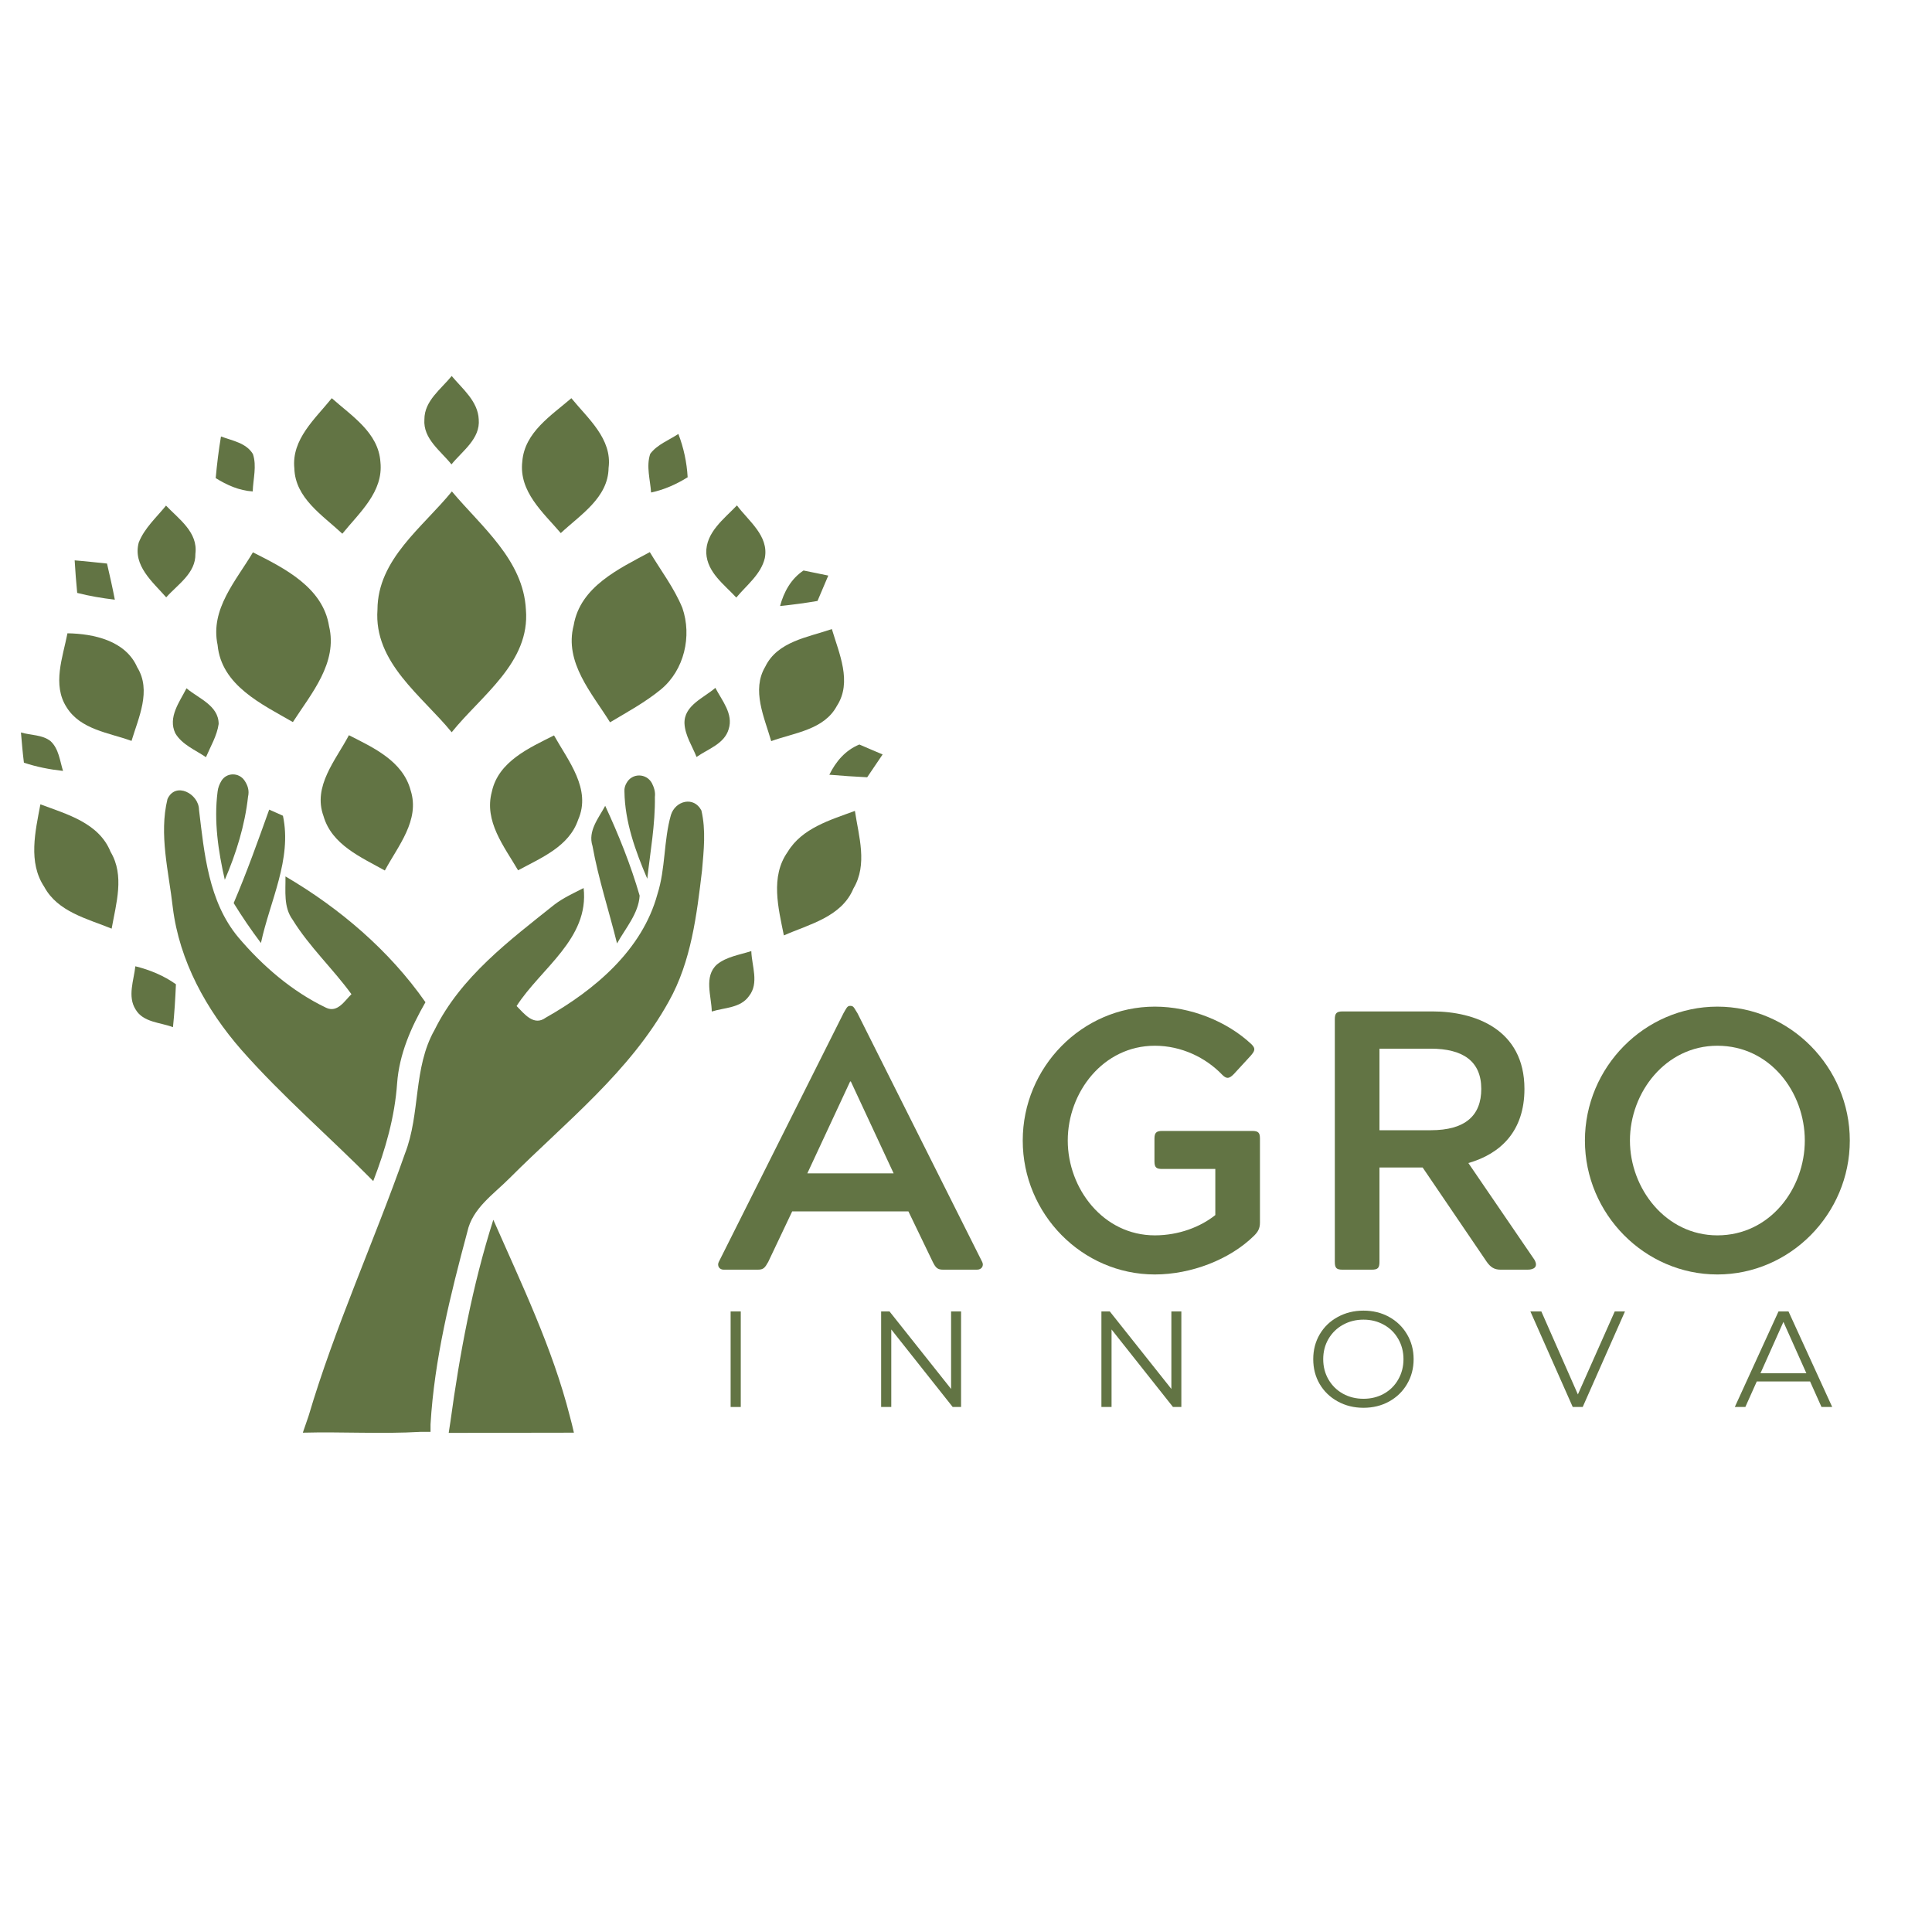 <svg xmlns="http://www.w3.org/2000/svg" xmlns:xlink="http://www.w3.org/1999/xlink" width="500" zoomAndPan="magnify" viewBox="0 0 375 375" height="500" preserveAspectRatio="xMidYMid meet" version="1.0"><defs><g/><clipPath id="19e1eaa440"><path d="M 82 72.926 L 93 72.926 L 93 91 L 82 91 Z M 82 72.926 " clip-rule="nonzero"/></clipPath><clipPath id="e5fc5a8e67"><path d="M 4.066 142 L 13 142 L 13 150 L 4.066 150 Z M 4.066 142 " clip-rule="nonzero"/></clipPath><clipPath id="b5cacc341d"><path d="M 160 144 L 171.316 144 L 171.316 151 L 160 151 Z M 160 144 " clip-rule="nonzero"/></clipPath><clipPath id="d686c0f1a1"><path d="M 58 155 L 137 155 L 137 278.426 L 58 278.426 Z M 58 155 " clip-rule="nonzero"/></clipPath><clipPath id="db9878e17e"><path d="M 87 236 L 112 236 L 112 278.426 L 87 278.426 Z M 87 236 " clip-rule="nonzero"/></clipPath></defs><rect x="-37.5" width="450" fill="#ffffff" y="-37.5" height="450" fill-opacity="1"/><rect x="-37.5" width="450" fill="#ffffff" y="-37.5" height="450" fill-opacity="1"/><rect x="-37.5" width="450" fill="#ffffff" y="-37.5" height="450" fill-opacity="1"/><g clip-path="url(#19e1eaa440)"><path fill="#627444" d="M 82.375 81.395 C 82.375 77.781 85.617 75.527 87.672 72.98 C 89.762 75.484 92.758 77.863 92.922 81.395 C 93.254 85.168 89.762 87.508 87.629 90.137 C 85.535 87.508 82.09 85.168 82.375 81.395 Z M 82.375 81.395 " fill-opacity="1" fill-rule="nonzero"/></g><path fill="#627444" d="M 57.133 90.914 C 56.559 85.25 61.199 81.27 64.398 77.289 C 68.258 80.738 73.469 83.98 73.84 89.684 C 74.453 95.469 69.734 99.531 66.449 103.594 C 62.633 100.023 57.297 96.699 57.133 90.914 Z M 57.133 90.914 " fill-opacity="1" fill-rule="nonzero"/><path fill="#627444" d="M 101.379 89.559 C 101.832 83.898 107 80.656 110.902 77.289 C 114.102 81.23 118.863 85.168 118.125 90.832 C 118.043 96.617 112.625 99.941 108.848 103.473 C 105.441 99.492 100.68 95.43 101.379 89.559 Z M 101.379 89.559 " fill-opacity="1" fill-rule="nonzero"/><path fill="#627444" d="M 42.891 84.719 C 45.066 85.539 47.777 85.949 49.09 88.125 C 49.871 90.465 49.133 92.965 49.051 95.387 C 46.422 95.223 44.043 94.156 41.867 92.801 C 42.113 90.094 42.441 87.387 42.891 84.719 Z M 42.891 84.719 " fill-opacity="1" fill-rule="nonzero"/><path fill="#627444" d="M 126.211 88.082 C 127.562 86.277 129.82 85.457 131.668 84.227 C 132.695 86.895 133.309 89.723 133.473 92.637 C 131.301 93.992 128.918 95.059 126.375 95.594 C 126.211 93.129 125.391 90.504 126.211 88.082 Z M 126.211 88.082 " fill-opacity="1" fill-rule="nonzero"/><path fill="#627444" d="M 26.926 105.316 C 28.035 102.488 30.375 100.434 32.223 98.137 C 34.727 100.762 38.461 103.309 37.926 107.492 C 38.008 111.27 34.48 113.445 32.262 115.945 C 29.676 112.992 25.738 109.793 26.926 105.316 Z M 26.926 105.316 " fill-opacity="1" fill-rule="nonzero"/><path fill="#627444" d="M 137.086 107.371 C 136.961 103.348 140.535 100.723 143.039 98.098 C 145.293 101.133 149.277 104.004 148.453 108.312 C 147.715 111.473 144.926 113.566 142.914 115.988 C 140.574 113.445 137.293 111.145 137.086 107.371 Z M 137.086 107.371 " fill-opacity="1" fill-rule="nonzero"/><path fill="#627444" d="M 49.09 107.207 C 55.207 110.285 62.676 114.02 63.867 121.527 C 65.59 128.668 60.418 134.617 56.848 140.156 C 50.812 136.672 42.973 133.059 42.234 125.18 C 40.758 118.203 45.848 112.703 49.09 107.207 Z M 49.09 107.207 " fill-opacity="1" fill-rule="nonzero"/><path fill="#627444" d="M 111.352 121.363 C 112.625 113.855 120.137 110.406 126.129 107.164 C 128.262 110.734 130.848 114.102 132.449 118 C 134.336 123.457 132.816 130.062 128.305 133.797 C 125.266 136.301 121.777 138.188 118.41 140.199 C 114.922 134.578 109.465 128.586 111.352 121.363 Z M 111.352 121.363 " fill-opacity="1" fill-rule="nonzero"/><path fill="#627444" d="M 14.492 108.766 C 16.582 108.93 18.676 109.176 20.77 109.383 C 21.305 111.719 21.836 114.02 22.289 116.398 C 19.828 116.109 17.406 115.699 14.984 115.086 C 14.777 112.949 14.613 110.859 14.492 108.766 Z M 14.492 108.766 " fill-opacity="1" fill-rule="nonzero"/><path fill="#627444" d="M 13.094 122.922 C 18.227 123.004 24.383 124.359 26.641 129.531 C 29.43 134.043 26.887 139.297 25.531 143.809 C 21.141 142.211 15.641 141.637 12.93 137.285 C 10.098 132.895 12.191 127.559 13.094 122.922 Z M 13.094 122.922 " fill-opacity="1" fill-rule="nonzero"/><path fill="#627444" d="M 148.535 129.406 C 150.918 124.48 156.828 123.703 161.465 122.102 C 162.859 126.82 165.445 132.359 162.449 137 C 159.945 141.676 154.199 142.211 149.688 143.852 C 148.371 139.254 145.828 133.961 148.535 129.406 Z M 148.535 129.406 " fill-opacity="1" fill-rule="nonzero"/><path fill="#627444" d="M 34.027 142.332 C 32.551 139.215 34.848 136.258 36.203 133.594 C 38.5 135.562 42.441 136.918 42.441 140.527 C 42.113 142.824 40.883 144.836 39.977 146.969 C 37.926 145.574 35.34 144.551 34.027 142.332 Z M 34.027 142.332 " fill-opacity="1" fill-rule="nonzero"/><path fill="#627444" d="M 132.859 140.445 C 132.734 136.918 136.594 135.48 138.852 133.512 C 140.125 135.973 142.379 138.559 141.438 141.512 C 140.617 144.387 137.414 145.371 135.199 146.93 C 134.379 144.836 132.98 142.785 132.859 140.445 Z M 132.859 140.445 " fill-opacity="1" fill-rule="nonzero"/><g clip-path="url(#e5fc5a8e67)"><path fill="#627444" d="M 4.066 142.168 C 5.953 142.742 8.211 142.578 9.812 143.852 C 11.414 145.328 11.617 147.668 12.234 149.637 C 9.648 149.352 7.102 148.859 4.641 148.035 C 4.395 146.066 4.23 144.098 4.066 142.168 Z M 4.066 142.168 " fill-opacity="1" fill-rule="nonzero"/></g><path fill="#627444" d="M 67.723 142.703 C 72.484 145.125 78.188 147.707 79.707 153.414 C 81.555 159.199 77.246 164.207 74.699 168.965 C 70.062 166.379 64.398 163.961 62.797 158.418 C 60.664 152.594 65.18 147.543 67.723 142.703 Z M 67.723 142.703 " fill-opacity="1" fill-rule="nonzero"/><path fill="#627444" d="M 95.469 153.66 C 96.742 147.789 102.734 145.164 107.535 142.742 C 110.285 147.668 114.84 153.168 112.215 159.117 C 110.449 164.328 105.031 166.504 100.559 168.926 C 97.848 164.289 93.91 159.402 95.469 153.66 Z M 95.469 153.66 " fill-opacity="1" fill-rule="nonzero"/><g clip-path="url(#b5cacc341d)"><path fill="#627444" d="M 160.973 150.375 C 162.246 147.789 164.094 145.617 166.801 144.508 C 168.277 145.164 169.797 145.781 171.316 146.438 C 170.332 147.914 169.305 149.391 168.32 150.867 C 165.855 150.746 163.395 150.582 160.973 150.375 Z M 160.973 150.375 " fill-opacity="1" fill-rule="nonzero"/></g><path fill="#627444" d="M 151.41 117.629 C 152.148 114.879 153.543 112.336 155.965 110.734 C 157.566 111.062 159.168 111.391 160.77 111.719 C 160.07 113.363 159.371 115.004 158.676 116.645 C 156.254 117.055 153.832 117.383 151.41 117.629 Z M 151.41 117.629 " fill-opacity="1" fill-rule="nonzero"/><path fill="#627444" d="M 7.84 156.121 C 13.012 158.051 19.211 159.73 21.469 165.355 C 24.219 169.949 22.535 175.367 21.672 180.25 C 16.953 178.32 11.207 177.008 8.582 172.125 C 5.422 167.363 6.855 161.375 7.84 156.121 Z M 7.84 156.121 " fill-opacity="1" fill-rule="nonzero"/><path fill="#627444" d="M 152.887 165.355 C 155.68 160.719 161.18 159.156 165.938 157.395 C 166.68 162.359 168.441 167.777 165.652 172.453 C 163.352 177.992 157.074 179.391 152.148 181.562 C 151.082 176.27 149.48 170.156 152.887 165.355 Z M 152.887 165.355 " fill-opacity="1" fill-rule="nonzero"/><path fill="#627444" d="M 139.18 187.188 C 141.066 185.668 143.57 185.34 145.828 184.602 C 145.91 187.473 147.387 190.836 145.375 193.34 C 143.734 195.68 140.617 195.559 138.152 196.336 C 138.113 193.383 136.551 189.523 139.18 187.188 Z M 139.18 187.188 " fill-opacity="1" fill-rule="nonzero"/><path fill="#627444" d="M 26.27 187.555 C 29.102 188.254 31.77 189.359 34.148 191.043 C 34.027 193.832 33.863 196.625 33.574 199.375 C 31.113 198.43 27.789 198.469 26.312 195.926 C 24.711 193.383 25.984 190.262 26.27 187.555 Z M 26.27 187.555 " fill-opacity="1" fill-rule="nonzero"/><path fill="#627444" d="M 48.145 154.645 C 48.434 153.414 48.062 152.387 47.449 151.484 C 46.34 149.883 43.961 149.926 42.973 151.566 C 42.605 152.184 42.316 152.879 42.234 153.66 C 41.496 159.402 42.359 165.191 43.633 170.77 C 45.848 165.641 47.531 160.184 48.145 154.645 Z M 48.145 154.645 " fill-opacity="1" fill-rule="nonzero"/><path fill="#627444" d="M 127.113 154.684 C 127.234 153.699 126.949 152.84 126.539 152.016 C 125.473 150.047 122.68 150.008 121.613 151.977 C 121.324 152.469 121.16 153.004 121.203 153.617 C 121.285 159.527 123.336 165.191 125.637 170.566 C 126.211 165.355 127.195 160.02 127.113 154.684 Z M 127.113 154.684 " fill-opacity="1" fill-rule="nonzero"/><path fill="#627444" d="M 77.082 210.246 C 77.492 204.625 79.789 199.375 82.582 194.531 C 75.562 184.477 65.918 176.27 55.41 170.113 C 55.453 172.945 55 176.066 56.805 178.527 C 60.047 183.781 64.605 188.008 68.215 192.973 C 66.902 194.242 65.508 196.664 63.289 195.598 C 56.684 192.438 50.938 187.473 46.219 181.891 C 40.473 174.957 39.648 165.684 38.625 157.148 C 38.582 154.07 34.066 151.648 32.508 155.094 C 30.824 161.988 32.754 169.172 33.535 176.105 C 34.809 186.527 40.059 196.008 46.875 203.805 C 54.836 212.832 63.988 220.672 72.445 229.246 C 74.824 223.094 76.629 216.773 77.082 210.246 Z M 77.082 210.246 " fill-opacity="1" fill-rule="nonzero"/><g clip-path="url(#d686c0f1a1)"><path fill="#627444" d="M 136.266 168.926 C 135.238 177.582 134.172 186.609 129.82 194.367 C 122.27 208.031 109.793 217.797 98.957 228.633 C 95.836 231.793 91.691 234.5 90.707 239.098 C 87.426 251.324 84.305 263.801 83.566 276.48 L 83.566 277.918 L 81.68 277.918 C 74.043 278.367 66.41 277.875 58.777 278.082 C 59.145 277.016 59.516 275.945 59.883 274.879 C 65.016 257.523 72.609 240.984 78.602 223.914 C 81.637 216.156 80.16 207.293 84.348 199.906 C 89.434 189.605 98.832 182.59 107.574 175.613 C 109.34 174.258 111.352 173.355 113.281 172.371 C 114.391 182.219 104.992 187.926 100.27 195.27 C 101.746 196.746 103.594 199.25 105.934 197.527 C 115.375 192.191 124.648 184.438 127.605 173.562 C 129.207 168.555 128.797 163.18 130.23 158.172 C 131.094 155.422 134.664 154.48 136.141 157.312 C 137.047 161.168 136.594 165.109 136.266 168.926 Z M 136.266 168.926 " fill-opacity="1" fill-rule="nonzero"/></g><path fill="#627444" d="M 50.648 183.039 C 52.375 174.914 56.723 166.789 54.918 158.336 C 54.262 158.051 52.949 157.434 52.25 157.148 C 50.074 163.219 47.898 169.336 45.355 175.285 C 46.996 177.953 48.762 180.539 50.648 183.039 Z M 50.648 183.039 " fill-opacity="1" fill-rule="nonzero"/><path fill="#627444" d="M 119.766 183.121 C 121.406 180.168 123.953 177.297 124.156 173.848 C 122.434 167.898 120.094 162.07 117.469 156.41 C 116.195 158.789 114.062 161.293 115.004 164.207 C 116.152 170.605 118.207 176.805 119.766 183.121 Z M 119.766 183.121 " fill-opacity="1" fill-rule="nonzero"/><g clip-path="url(#db9878e17e)"><path fill="#627444" d="M 95.754 236.758 C 91.691 249.52 89.23 262.734 87.426 275.945 C 87.344 276.48 87.18 277.547 87.094 278.121 C 95.18 278.082 103.309 278.121 111.395 278.082 C 111.148 277.016 110.902 275.945 110.613 274.922 C 107.246 261.668 101.254 249.273 95.754 236.758 Z M 95.754 236.758 " fill-opacity="1" fill-rule="nonzero"/></g><path fill="#627444" d="M 73.266 118.328 C 73.305 108.52 82.09 102.324 87.711 95.387 C 93.457 102.242 101.582 108.684 102.078 118.328 C 102.938 128.586 93.418 134.988 87.672 142.129 C 81.883 135.027 72.527 128.625 73.266 118.328 Z M 73.266 118.328 " fill-opacity="1" fill-rule="nonzero"/><g fill="#627444" fill-opacity="1"><g transform="translate(138.799, 246.442)"><g><path d="M 8.305 0 C 9.379 0 9.668 -0.359 10.312 -1.504 L 14.965 -11.312 L 37.523 -11.312 L 42.25 -1.504 C 42.82 -0.359 43.18 0 44.254 0 L 50.84 0 C 51.773 0 52.203 -0.789 51.844 -1.504 L 27.641 -49.766 C 27.066 -50.625 26.926 -51.199 26.352 -51.199 L 26.137 -51.199 C 25.637 -51.199 25.422 -50.625 24.918 -49.766 L 0.715 -1.504 C 0.359 -0.789 0.789 0 1.648 0 Z M 26.207 -36.52 L 26.352 -36.52 L 34.656 -18.691 L 17.902 -18.691 Z M 26.207 -36.52 "/></g></g></g><g fill="#627444" fill-opacity="1"><g transform="translate(195.22, 246.442)"><g><path d="M 30.363 -26.926 C 29.215 -26.926 28.859 -26.566 28.859 -25.422 L 28.859 -21.051 C 28.859 -19.836 29.215 -19.547 30.363 -19.547 L 40.672 -19.547 L 40.672 -10.598 C 37.809 -8.305 33.582 -6.66 28.93 -6.66 C 18.906 -6.66 12.031 -15.754 12.031 -25.062 C 12.031 -34.441 18.906 -43.465 28.93 -43.465 C 34.086 -43.465 38.812 -41.176 42.035 -37.809 C 42.391 -37.449 42.75 -37.234 43.035 -37.234 C 43.465 -37.234 43.824 -37.523 44.254 -37.953 L 47.547 -41.531 C 48.336 -42.465 48.551 -42.895 47.691 -43.754 C 42.965 -48.191 35.875 -51.055 28.93 -51.055 C 14.824 -51.055 3.293 -39.312 3.293 -25.062 C 3.293 -10.812 14.824 0.93 28.93 0.93 C 35.945 0.93 43.465 -1.934 48.191 -6.586 C 48.98 -7.375 49.336 -8.02 49.336 -9.164 L 49.336 -25.422 C 49.336 -26.566 49.051 -26.926 47.832 -26.926 Z M 30.363 -26.926 "/></g></g></g><g fill="#627444" fill-opacity="1"><g transform="translate(252.858, 246.442)"><g><path d="M 43.68 0 C 44.898 0 45.758 -0.574 44.969 -1.934 L 32.152 -20.695 C 38.383 -22.484 43.035 -26.852 43.035 -35.086 C 43.035 -46.688 33.367 -50.125 25.207 -50.125 L 7.734 -50.125 C 6.586 -50.125 6.23 -49.766 6.23 -48.621 L 6.23 -1.504 C 6.23 -0.285 6.586 0 7.734 0 L 13.391 0 C 14.535 0 14.895 -0.285 14.895 -1.504 L 14.895 -19.836 L 23.273 -19.836 L 35.73 -1.504 C 36.449 -0.5 37.164 0 38.383 0 Z M 24.848 -42.895 C 31.008 -42.895 34.656 -40.531 34.656 -35.086 C 34.656 -29.934 31.578 -27.066 24.848 -27.066 L 14.895 -27.066 L 14.895 -42.895 Z M 24.848 -42.895 "/></g></g></g><g fill="#627444" fill-opacity="1"><g transform="translate(304.339, 246.442)"><g><path d="M 29 -51.055 C 14.895 -51.055 3.293 -39.312 3.293 -25.062 C 3.293 -10.812 14.895 0.93 29 0.93 C 43.109 0.93 54.707 -10.812 54.707 -25.062 C 54.707 -39.312 43.109 -51.055 29 -51.055 Z M 12.031 -25.062 C 12.031 -34.441 18.977 -43.465 29 -43.465 C 39.242 -43.465 45.973 -34.441 45.973 -25.062 C 45.973 -15.754 39.242 -6.66 29 -6.66 C 18.977 -6.66 12.031 -15.754 12.031 -25.062 Z M 12.031 -25.062 "/></g></g></g><g fill="#627444" fill-opacity="1"><g transform="translate(138.799, 273.095)"><g><path d="M 3.016 -18.547 L 4.984 -18.547 L 4.984 0 L 3.016 0 Z M 3.016 -18.547 "/></g></g></g><g fill="#627444" fill-opacity="1"><g transform="translate(168.012, 273.095)"><g><path d="M 18.531 -18.547 L 18.531 0 L 16.906 0 L 4.984 -15.047 L 4.984 0 L 3.016 0 L 3.016 -18.547 L 4.641 -18.547 L 16.594 -3.5 L 16.594 -18.547 Z M 18.531 -18.547 "/></g></g></g><g fill="#627444" fill-opacity="1"><g transform="translate(210.768, 273.095)"><g><path d="M 18.531 -18.547 L 18.531 0 L 16.906 0 L 4.984 -15.047 L 4.984 0 L 3.016 0 L 3.016 -18.547 L 4.641 -18.547 L 16.594 -3.5 L 16.594 -18.547 Z M 18.531 -18.547 "/></g></g></g><g fill="#627444" fill-opacity="1"><g transform="translate(253.524, 273.095)"><g><path d="M 11.125 0.156 C 9.289 0.156 7.625 -0.254 6.125 -1.078 C 4.633 -1.898 3.469 -3.023 2.625 -4.453 C 1.789 -5.879 1.375 -7.488 1.375 -9.281 C 1.375 -11.062 1.789 -12.664 2.625 -14.094 C 3.469 -15.531 4.633 -16.656 6.125 -17.469 C 7.625 -18.289 9.289 -18.703 11.125 -18.703 C 12.969 -18.703 14.625 -18.297 16.094 -17.484 C 17.57 -16.672 18.734 -15.547 19.578 -14.109 C 20.43 -12.672 20.859 -11.062 20.859 -9.281 C 20.859 -7.488 20.43 -5.875 19.578 -4.438 C 18.734 -3 17.57 -1.875 16.094 -1.062 C 14.625 -0.25 12.969 0.156 11.125 0.156 Z M 11.125 -1.594 C 12.594 -1.594 13.914 -1.922 15.094 -2.578 C 16.281 -3.242 17.207 -4.164 17.875 -5.344 C 18.551 -6.52 18.891 -7.832 18.891 -9.281 C 18.891 -10.727 18.551 -12.035 17.875 -13.203 C 17.207 -14.379 16.281 -15.297 15.094 -15.953 C 13.914 -16.617 12.594 -16.953 11.125 -16.953 C 9.664 -16.953 8.336 -16.617 7.141 -15.953 C 5.953 -15.297 5.016 -14.379 4.328 -13.203 C 3.648 -12.035 3.312 -10.727 3.312 -9.281 C 3.312 -7.832 3.648 -6.52 4.328 -5.344 C 5.016 -4.164 5.953 -3.242 7.141 -2.578 C 8.336 -1.922 9.664 -1.594 11.125 -1.594 Z M 11.125 -1.594 "/></g></g></g><g fill="#627444" fill-opacity="1"><g transform="translate(296.969, 273.095)"><g><path d="M 18.438 -18.547 L 10.234 0 L 8.297 0 L 0.078 -18.547 L 2.203 -18.547 L 9.297 -2.438 L 16.453 -18.547 Z M 18.438 -18.547 "/></g></g></g><g fill="#627444" fill-opacity="1"><g transform="translate(336.677, 273.095)"><g><path d="M 14.656 -4.953 L 4.312 -4.953 L 2.094 0 L 0.047 0 L 8.531 -18.547 L 10.469 -18.547 L 18.953 0 L 16.875 0 Z M 13.938 -6.547 L 9.484 -16.516 L 5.031 -6.547 Z M 13.938 -6.547 "/></g></g></g></svg>